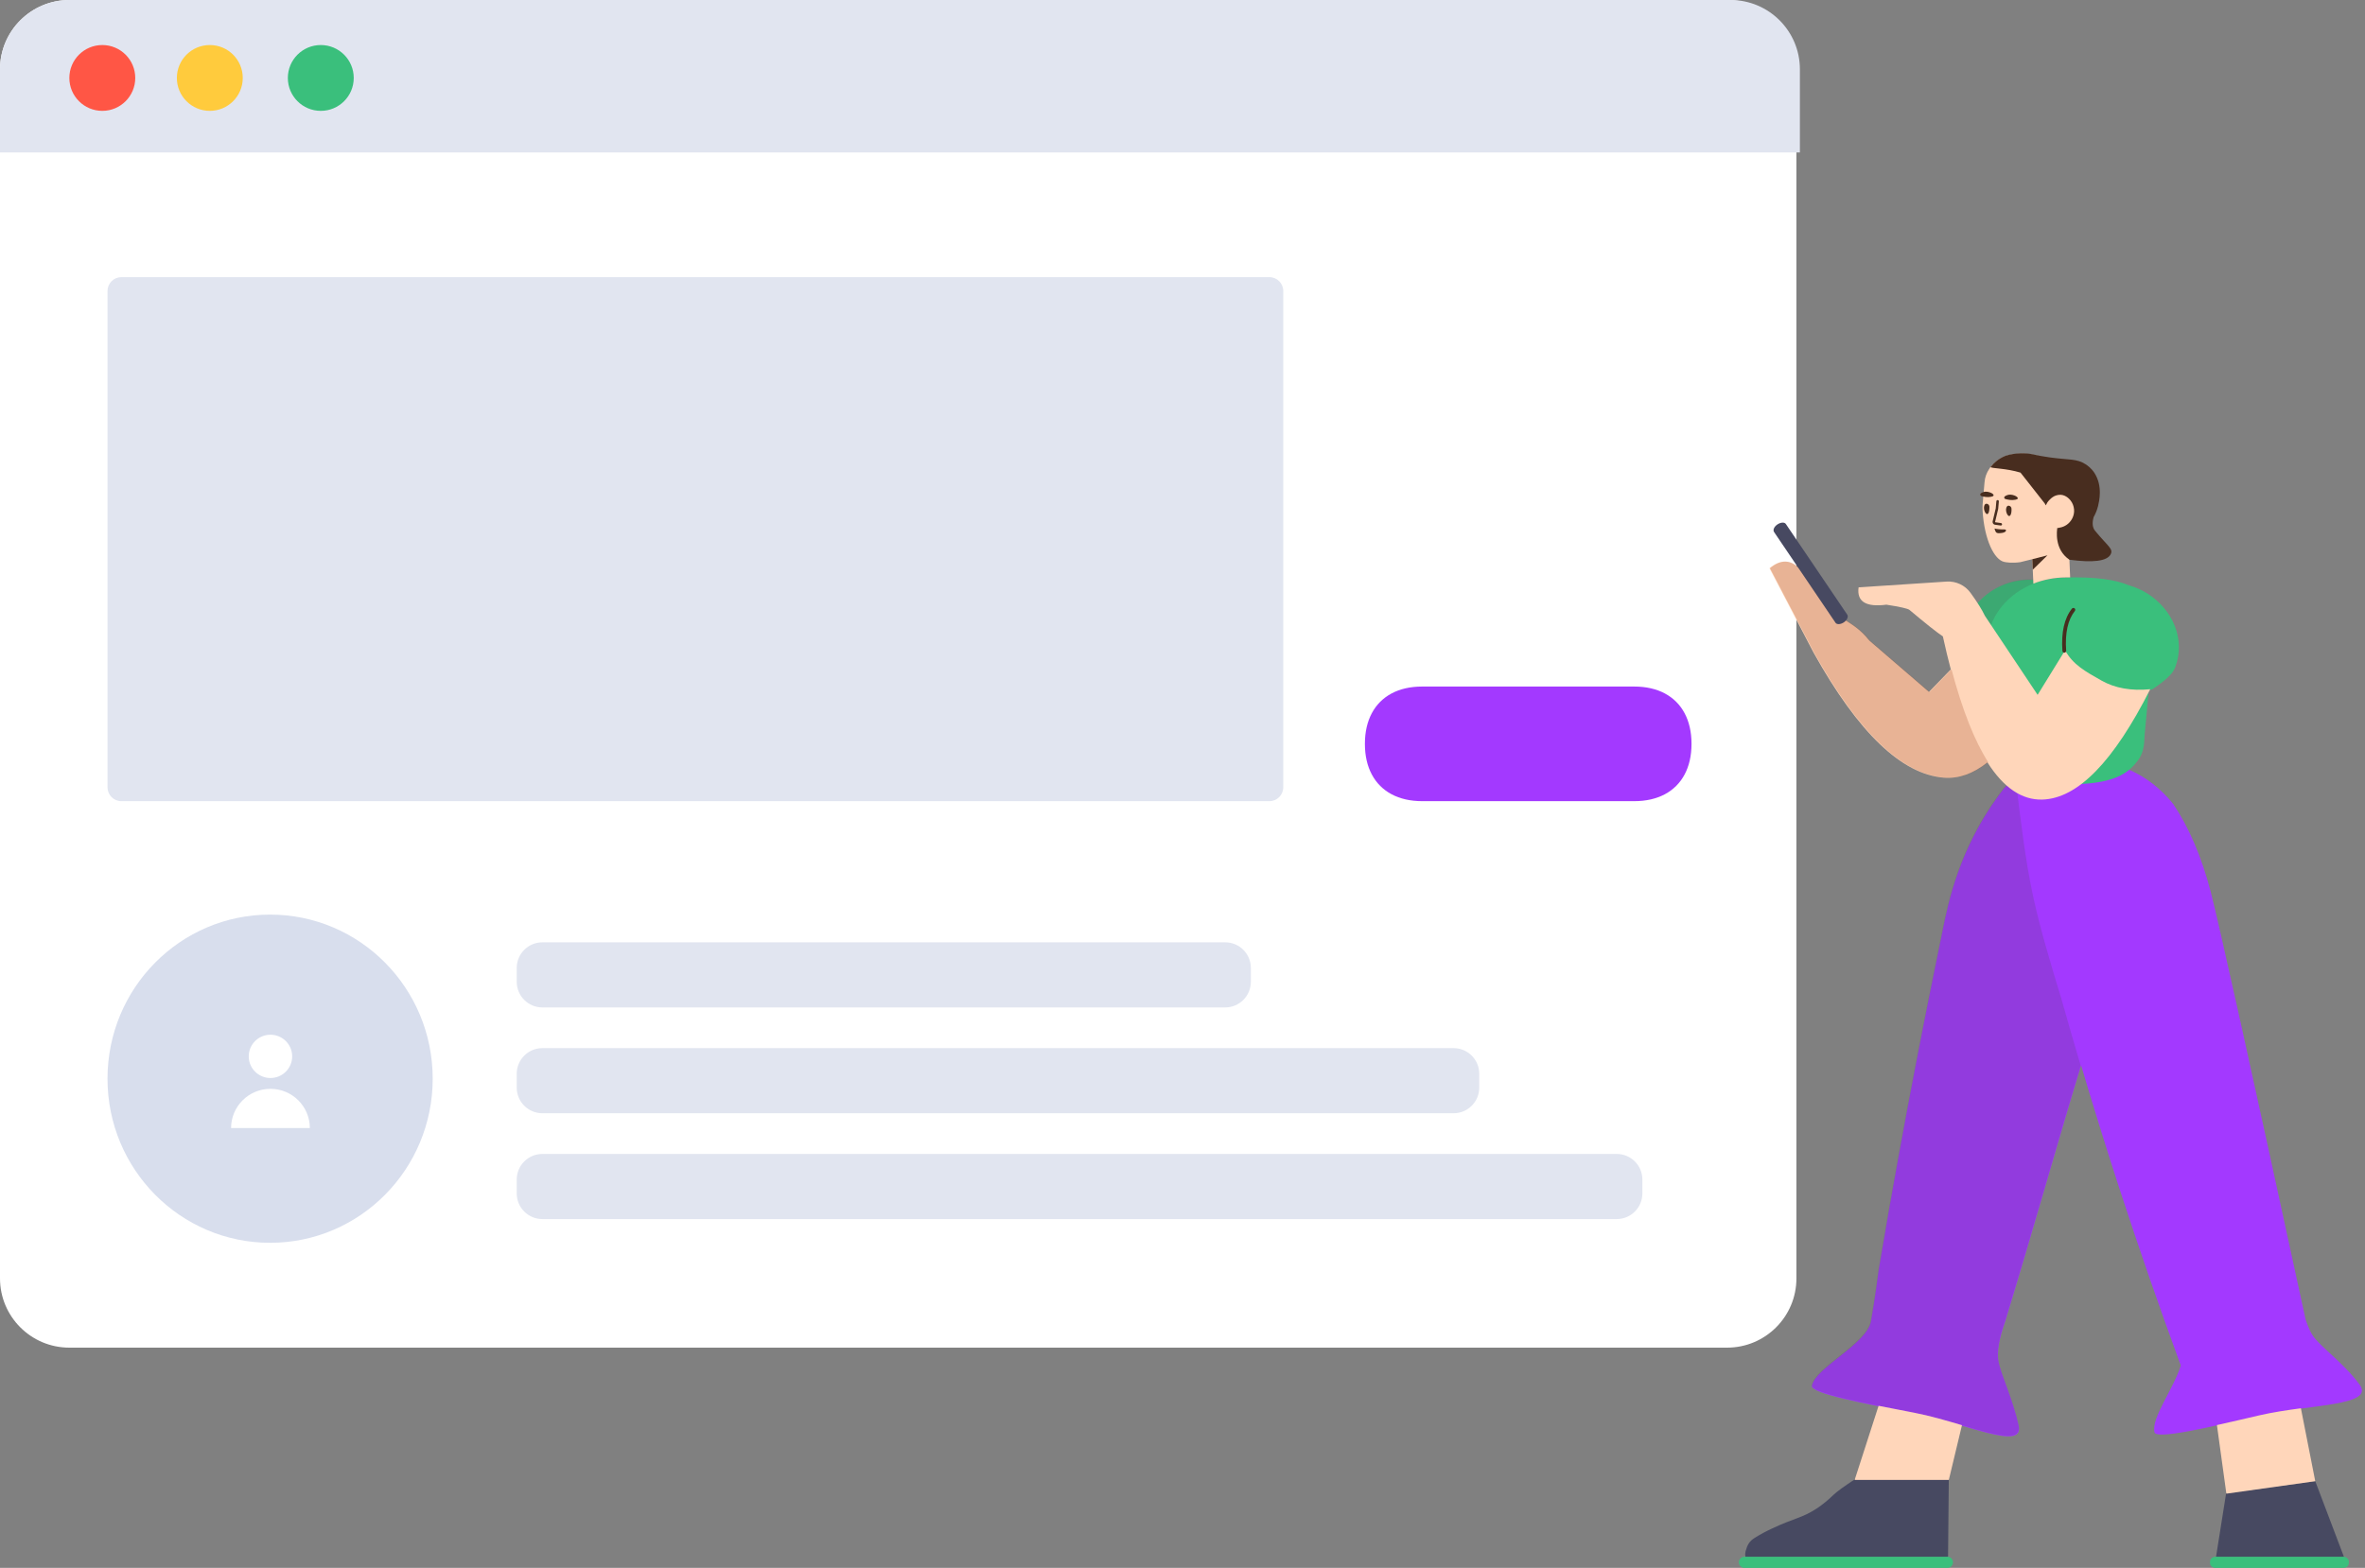 <svg width="190" height="126" viewBox="0 0 190 126" fill="none" xmlns="http://www.w3.org/2000/svg">
<rect x="0" y="0" width="190" height="126" fill="#808080" stroke="none"/>
<g clip-path="url(#clip0_103_1232)">
<path d="M138.749 0H5.572C2.495 0 0 2.493 0 5.568V102.732C0 105.807 2.495 108.3 5.572 108.3H138.749C141.827 108.3 144.321 105.807 144.321 102.732V5.568C144.321 2.493 141.827 0 138.749 0Z" fill="white"/>
<path d="M21.7 99.874C14.485 99.874 8.637 93.97 8.637 86.687C8.637 79.403 14.485 73.499 21.7 73.499C28.914 73.499 34.762 79.403 34.762 86.687C34.762 93.97 28.914 99.874 21.7 99.874ZM21.728 86.631C22.692 86.631 23.473 85.853 23.473 84.892C23.473 83.931 22.692 83.153 21.728 83.153C20.764 83.153 19.983 83.931 19.983 84.892C19.983 85.853 20.764 86.631 21.728 86.631ZM21.728 87.501C19.981 87.501 18.565 88.912 18.565 90.654H24.892C24.892 88.912 23.475 87.501 21.728 87.501Z" fill="#D8DEED"/>
<path d="M8.637 23.388C8.637 22.772 9.134 22.273 9.751 22.273H101.981C102.596 22.273 103.095 22.771 103.095 23.388V63.268C103.095 63.884 102.598 64.383 101.981 64.383H9.751C9.136 64.383 8.637 63.885 8.637 63.268V23.388ZM43.575 84.23H116.778C117.917 84.23 118.84 85.153 118.84 86.291V87.403C118.84 88.541 117.917 89.463 116.778 89.463H43.575C42.437 89.463 41.513 88.541 41.513 87.403V86.291C41.513 85.153 42.437 84.23 43.575 84.23ZM43.575 92.734H129.884C131.023 92.734 131.946 93.656 131.946 94.794V95.906C131.946 97.044 131.023 97.967 129.884 97.967H43.575C42.437 97.967 41.513 97.044 41.513 95.906V94.794C41.513 93.656 42.437 92.734 43.575 92.734ZM43.575 75.727H98.429C99.568 75.727 100.491 76.649 100.491 77.787V78.899C100.491 80.037 99.568 80.96 98.429 80.96H43.575C42.437 80.96 41.513 80.037 41.513 78.899V77.787C41.513 76.649 42.437 75.727 43.575 75.727ZM0 5.569C0 2.493 2.495 0 5.574 0H139.026C142.104 0 144.6 2.494 144.6 5.569V12.25H0V5.569Z" fill="#E1E5F0"/>
<path d="M114.256 55.172H131.291C132.247 55.172 133.074 55.365 133.755 55.729C134.436 56.093 134.97 56.627 135.334 57.308C135.699 57.989 135.893 58.815 135.893 59.77V59.785C135.893 60.74 135.699 61.566 135.334 62.247C134.97 62.928 134.436 63.462 133.755 63.826C133.074 64.189 132.247 64.383 131.291 64.383H114.256C113.3 64.383 112.473 64.189 111.792 63.826C111.111 63.462 110.577 62.928 110.213 62.247C109.848 61.566 109.654 60.74 109.654 59.785V59.77C109.654 58.815 109.848 57.989 110.213 57.308C110.577 56.627 111.111 56.093 111.792 55.729C112.473 55.365 113.3 55.172 114.256 55.172Z" fill="#A339FF"/>
<path d="M8.219 8.909C9.681 8.909 10.866 7.725 10.866 6.264C10.866 4.803 9.681 3.619 8.219 3.619C6.757 3.619 5.572 4.803 5.572 6.264C5.572 7.725 6.757 8.909 8.219 8.909Z" fill="#FF5645"/>
<path d="M16.856 8.909C18.318 8.909 19.503 7.725 19.503 6.264C19.503 4.803 18.318 3.619 16.856 3.619C15.394 3.619 14.209 4.803 14.209 6.264C14.209 7.725 15.394 8.909 16.856 8.909Z" fill="#FFCB3D"/>
<path d="M25.772 8.909C27.233 8.909 28.419 7.725 28.419 6.264C28.419 4.803 27.233 3.619 25.772 3.619C24.31 3.619 23.125 4.803 23.125 6.264C23.125 7.725 24.31 8.909 25.772 8.909Z" fill="#3ABF7C"/>
</g>
<path d="M156.45 125.1C156.699 125.1 156.9 125.301 156.9 125.55C156.9 125.798 156.699 126 156.45 126H140.15C139.901 126 139.7 125.798 139.7 125.55C139.7 125.301 139.901 125.1 140.15 125.1H156.45ZM188.25 126H178C177.76 126 177.55 125.827 177.55 125.619V125.481C177.55 125.273 177.75 125.1 178 125.1H188.25C188.49 125.1 188.7 125.273 188.7 125.481V125.619C188.7 125.827 188.5 126 188.25 126Z" fill="#3ABF7C"/>
<path d="M156.503 125.103C156.485 125.101 156.468 125.1 156.45 125.1H140.221C140.21 125.045 140.205 124.976 140.206 124.887C140.217 124.817 140.219 124.737 140.24 124.657C140.369 124.18 140.524 123.862 140.979 123.58C141.434 123.298 141.899 123.046 142.383 122.825C144.167 121.986 144.777 121.996 145.951 121.227C146.437 120.905 146.883 120.533 147.3 120.13C147.578 119.861 148.179 119.425 149.103 118.821L156.564 118.821L156.503 125.103ZM188.305 125.103C188.287 125.101 188.268 125.1 188.25 125.1H178.034L178.843 119.999L186.003 119.029L188.305 125.103Z" fill="#474961"/>
<path d="M167.19 85.609C164.916 93.135 163.495 98.324 161.099 106.181C160.604 107.586 160.421 108.652 160.551 109.379C160.746 110.469 161.707 112.422 162.176 114.553C162.644 116.684 157.839 114.346 153.754 113.561C149.668 112.777 145.459 111.976 145.568 111.364C145.833 109.909 149.983 108.007 150.312 106.181C150.64 104.355 150.888 102.366 150.934 102.039C153.036 89.55 155.009 79.954 156.078 74.735C156.529 72.497 157.396 68.271 160.551 63.945C160.756 63.672 160.922 63.459 161.02 63.327C161.31 63.02 161.635 62.789 161.967 62.615C161.959 62.553 161.952 62.492 161.945 62.431C162.744 61.837 163.287 61.407 166.523 61.161C166.603 61.159 166.693 61.148 166.773 61.146C169.91 60.981 172.574 62.126 174.583 64.596C175.866 66.504 176.87 68.852 177.598 71.639C178.265 74.197 180.809 85.664 185.228 106.04C185.427 106.628 185.619 107.06 185.806 107.335C186.427 108.251 188.261 109.501 189.556 111.257C190.85 113.012 185.51 112.831 181.458 113.776C177.407 114.721 173.236 115.702 173.087 115.098C172.81 113.96 174.646 111.574 175.201 109.735C173.518 105.158 171.866 100.404 170.263 95.491C169.174 92.143 168.151 88.847 167.19 85.609Z" fill="#A339FF"/>
<path opacity="0.177" d="M167.16 85.632C164.896 93.124 163.477 98.306 161.088 106.141C160.592 107.547 160.409 108.613 160.539 109.34C160.734 110.429 161.695 112.383 162.164 114.514C162.632 116.644 157.828 114.307 153.742 113.522C149.656 112.737 145.447 111.937 145.556 111.325C145.821 109.87 149.972 107.967 150.3 106.141C150.628 104.315 150.876 102.327 150.922 102C153.025 89.511 154.997 79.915 156.067 74.696C156.518 72.457 157.384 68.232 160.539 63.906C160.744 63.632 160.91 63.419 161.008 63.288C161.292 62.987 161.609 62.759 161.934 62.587C162.305 65.684 162.721 69.203 163.326 71.979C163.938 74.787 164.753 77.45 165.602 80.246C166.102 82.022 166.621 83.818 167.16 85.632Z" fill="#444444"/>
<path d="M171.026 47.034C171.577 47.193 172.098 47.426 172.55 47.715C174.489 48.956 175.631 51.321 174.745 53.65C174.56 54.135 173.94 54.722 172.885 55.412C172.8 55.422 172.715 55.43 172.63 55.437L172.299 59.02C172.289 59.13 172.279 59.23 172.279 59.34C172.269 59.84 172.179 60.581 171.749 61.12C171.149 61.88 170.259 62.98 166.539 63.02C162.539 63.06 161.579 61.961 160.959 61.181C160.529 60.651 160.419 60.011 160.409 59.49C160.409 59.38 160.399 59.281 160.389 59.17L160.036 55.41C158.16 55.096 157.874 53.853 157.564 52.891C156.934 50.932 158.28 48.628 159.953 47.526C161.144 46.742 162.605 46.412 163.965 46.693C164.589 46.509 165.265 46.405 165.979 46.401H166.549C168.275 46.39 169.85 46.542 171.026 47.034Z" fill="#3ABF7C"/>
<path opacity="0.177" d="M160.032 55.372C158.195 55.046 157.91 53.815 157.603 52.861C156.972 50.901 158.319 48.597 159.992 47.495C161.194 46.703 162.672 46.375 164.042 46.67C161.933 47.266 160.388 48.778 159.859 50.52C159.699 51.041 159.669 51.6 159.729 52.141L160.032 55.372Z" fill="#444444"/>
<path d="M163.27 44.938C163.244 44.945 163.217 44.952 163.19 44.958C162.313 45.178 162.364 45.161 162.303 45.177C161.654 45.272 161.119 45.184 161.021 45.157C160.201 44.99 159.424 43.342 159.28 41.096C159.263 40.914 159.275 40.735 159.278 40.555L159.433 38.771C159.46 38.372 159.597 37.991 159.821 37.666C159.843 37.627 159.865 37.598 159.887 37.57C159.964 37.475 160.041 37.38 160.116 37.305C160.408 37.005 160.743 36.798 161.084 36.661C161.884 36.396 162.764 36.428 163.248 36.532C163.317 36.547 163.535 36.592 163.841 36.654C164.125 36.743 164.402 36.803 164.691 36.833C164.849 36.854 164.959 37.002 164.948 37.162L164.67 39.709C164.663 39.77 165.416 39.194 166.196 39.4C166.448 39.467 166.794 39.82 167.237 40.46C167.079 40.942 166.996 41.19 166.989 41.204C166.662 41.802 166.422 42.178 166.269 42.333L166.209 43.936L166.312 46.401H165.979C165.027 46.407 164.145 46.588 163.359 46.903L163.27 44.938ZM184.851 113.172L186.003 119.031L178.862 120.035L178.104 114.522C179.18 114.285 180.341 114.014 181.492 113.745C182.57 113.494 183.74 113.322 184.851 113.172ZM150.922 112.973C151.845 113.158 152.819 113.345 153.787 113.531C155.056 113.774 156.394 114.167 157.621 114.53L156.565 118.93H149L150.922 112.973ZM159.668 61.268C158.523 62.177 157.362 62.586 156.184 62.497C152.79 62.24 149.297 58.895 145.706 52.46L145.707 52.46L145.706 52.46L142.154 45.665C143.04 44.924 143.859 44.953 144.61 45.751C145.302 46.66 145.701 47.202 145.806 47.377C147.377 50.01 148.642 49.544 150.179 51.478L154.972 55.605L156.724 53.797C156.504 52.962 156.291 52.078 156.087 51.143C155.556 50.784 154.736 50.131 153.4 49.011C153.275 48.907 152.658 48.767 151.55 48.593C149.903 48.809 149.158 48.344 149.316 47.2L156.384 46.737C157.136 46.688 157.861 47.027 158.305 47.636C158.842 48.372 159.227 48.988 159.461 49.483L163.699 55.839L165.904 52.262C166.548 53.419 167.507 53.943 168.827 54.69C169.912 55.304 171.218 55.536 172.746 55.387C169.8 61.216 166.912 64.172 164.079 64.255C162.437 64.302 160.967 63.307 159.668 61.268Z" fill="#FFD6BA"/>
<path opacity="0.2" d="M159.73 61.255C158.581 62.173 157.414 62.587 156.231 62.497C152.836 62.24 149.344 58.895 145.752 52.46L145.753 52.46L145.752 52.46L142.2 45.665C143.087 44.924 143.905 44.953 144.656 45.751C145.348 46.66 145.747 47.202 145.852 47.377C147.423 50.01 148.688 49.544 150.225 51.478L155.018 55.605L156.78 53.786C157.639 57.034 158.623 59.523 159.73 61.255Z" fill="#8C2A00"/>
<path d="M163.309 45.782L164.49 44.626L163.273 44.938L163.309 45.782Z" fill="#482D1F"/>
<path d="M168.198 41.557C168.067 42.033 168.105 42.397 168.311 42.65C169.345 43.916 169.815 44.101 169.556 44.564C169.261 45.093 168.161 45.233 166.256 44.982C164.987 44.124 165.271 42.576 165.273 42.441C165.273 42.44 165.272 42.438 165.272 42.437C165.404 42.416 165.816 42.385 166.158 42.078C166.5 41.781 166.726 41.266 166.593 40.735C166.478 40.226 166.028 39.784 165.548 39.76C165.278 39.751 165.05 39.866 165.019 39.883C164.653 40.089 164.471 40.397 164.471 40.397L164.357 40.612C164.325 40.555 164.295 40.502 164.267 40.452C163.623 39.626 162.979 38.809 162.325 37.981C161.169 37.629 160.082 37.654 159.909 37.541C159.986 37.447 160.063 37.352 160.138 37.277C160.43 36.976 160.765 36.769 161.106 36.633C161.906 36.368 162.786 36.399 163.27 36.503C163.339 36.518 163.557 36.563 163.863 36.625C163.952 36.641 164.041 36.657 164.15 36.675C164.408 36.713 164.606 36.747 164.725 36.765C166.235 36.971 166.835 36.843 167.564 37.315C167.698 37.404 168.004 37.616 168.249 37.984C168.956 39.056 168.638 40.307 168.551 40.682C168.465 41.017 168.339 41.308 168.198 41.557ZM159.176 39.865C159.079 39.833 159.054 39.709 159.132 39.648C159.231 39.579 159.392 39.498 159.592 39.513C160.001 39.543 160.419 39.836 159.965 39.921C159.675 39.986 159.361 39.918 159.176 39.865ZM161.102 40.101C161.005 40.069 160.98 39.945 161.068 39.886C161.167 39.817 161.328 39.736 161.537 39.752C161.947 39.782 162.363 40.085 161.91 40.16C161.61 40.224 161.296 40.155 161.102 40.101Z" fill="#482D1F"/>
<path d="M142.803 42.139C143.069 41.965 143.369 41.949 143.473 42.11L148.407 49.398C148.512 49.56 148.395 49.831 148.13 50.015C147.864 50.188 147.564 50.205 147.46 50.043L142.526 42.755C142.411 42.585 142.537 42.313 142.803 42.139Z" fill="#474961"/>
<path d="M159.827 40.721C159.826 40.892 159.822 41.173 159.708 41.28C159.557 41.443 159.305 40.949 159.414 40.639C159.46 40.504 159.535 40.473 159.614 40.483C159.733 40.497 159.821 40.599 159.827 40.721ZM161.601 40.878C161.61 41.05 161.596 41.331 161.482 41.438C161.331 41.6 161.079 41.106 161.188 40.797C161.234 40.662 161.309 40.63 161.388 40.64C161.507 40.655 161.596 40.756 161.601 40.878Z" fill="#482D1F"/>
<path d="M160.858 42.822C160.93 42.811 161.106 42.772 161.149 42.666C161.152 42.646 161.165 42.618 161.158 42.597C161.126 42.532 160.993 42.546 160.812 42.544C160.49 42.535 160.236 42.474 160.236 42.474C160.236 42.474 160.291 42.682 160.335 42.737C160.414 42.908 160.745 42.838 160.858 42.822Z" fill="#482D1F"/>
<path d="M160.086 41.9L160.084 41.911C160.07 42.019 160.132 42.129 160.238 42.16C160.257 42.164 160.268 42.166 160.279 42.169C160.384 42.188 160.459 42.199 160.729 42.232C160.784 42.239 160.834 42.2 160.841 42.145C160.847 42.09 160.808 42.04 160.754 42.033C160.488 42.001 160.415 41.991 160.317 41.972C160.306 41.97 160.296 41.968 160.286 41.966C160.288 41.966 160.281 41.954 160.282 41.939L160.53 40.899L160.532 40.884L160.584 40.296C160.589 40.241 160.548 40.193 160.493 40.188C160.438 40.183 160.39 40.224 160.385 40.279L160.333 40.859L160.086 41.9Z" fill="#482D1F"/>
<path d="M165.991 52.293C165.892 50.867 166.128 49.803 166.691 49.098C166.743 49.033 166.732 48.939 166.667 48.887C166.603 48.836 166.508 48.846 166.456 48.911C165.84 49.683 165.588 50.819 165.691 52.314C165.697 52.396 165.769 52.459 165.851 52.453C165.934 52.447 165.996 52.376 165.991 52.293Z" fill="#482D1F"/>
<defs>
<clipPath id="clip0_103_1232">
<rect width="144.6" height="108.3" fill="white"/>
</clipPath>
</defs>
</svg>
